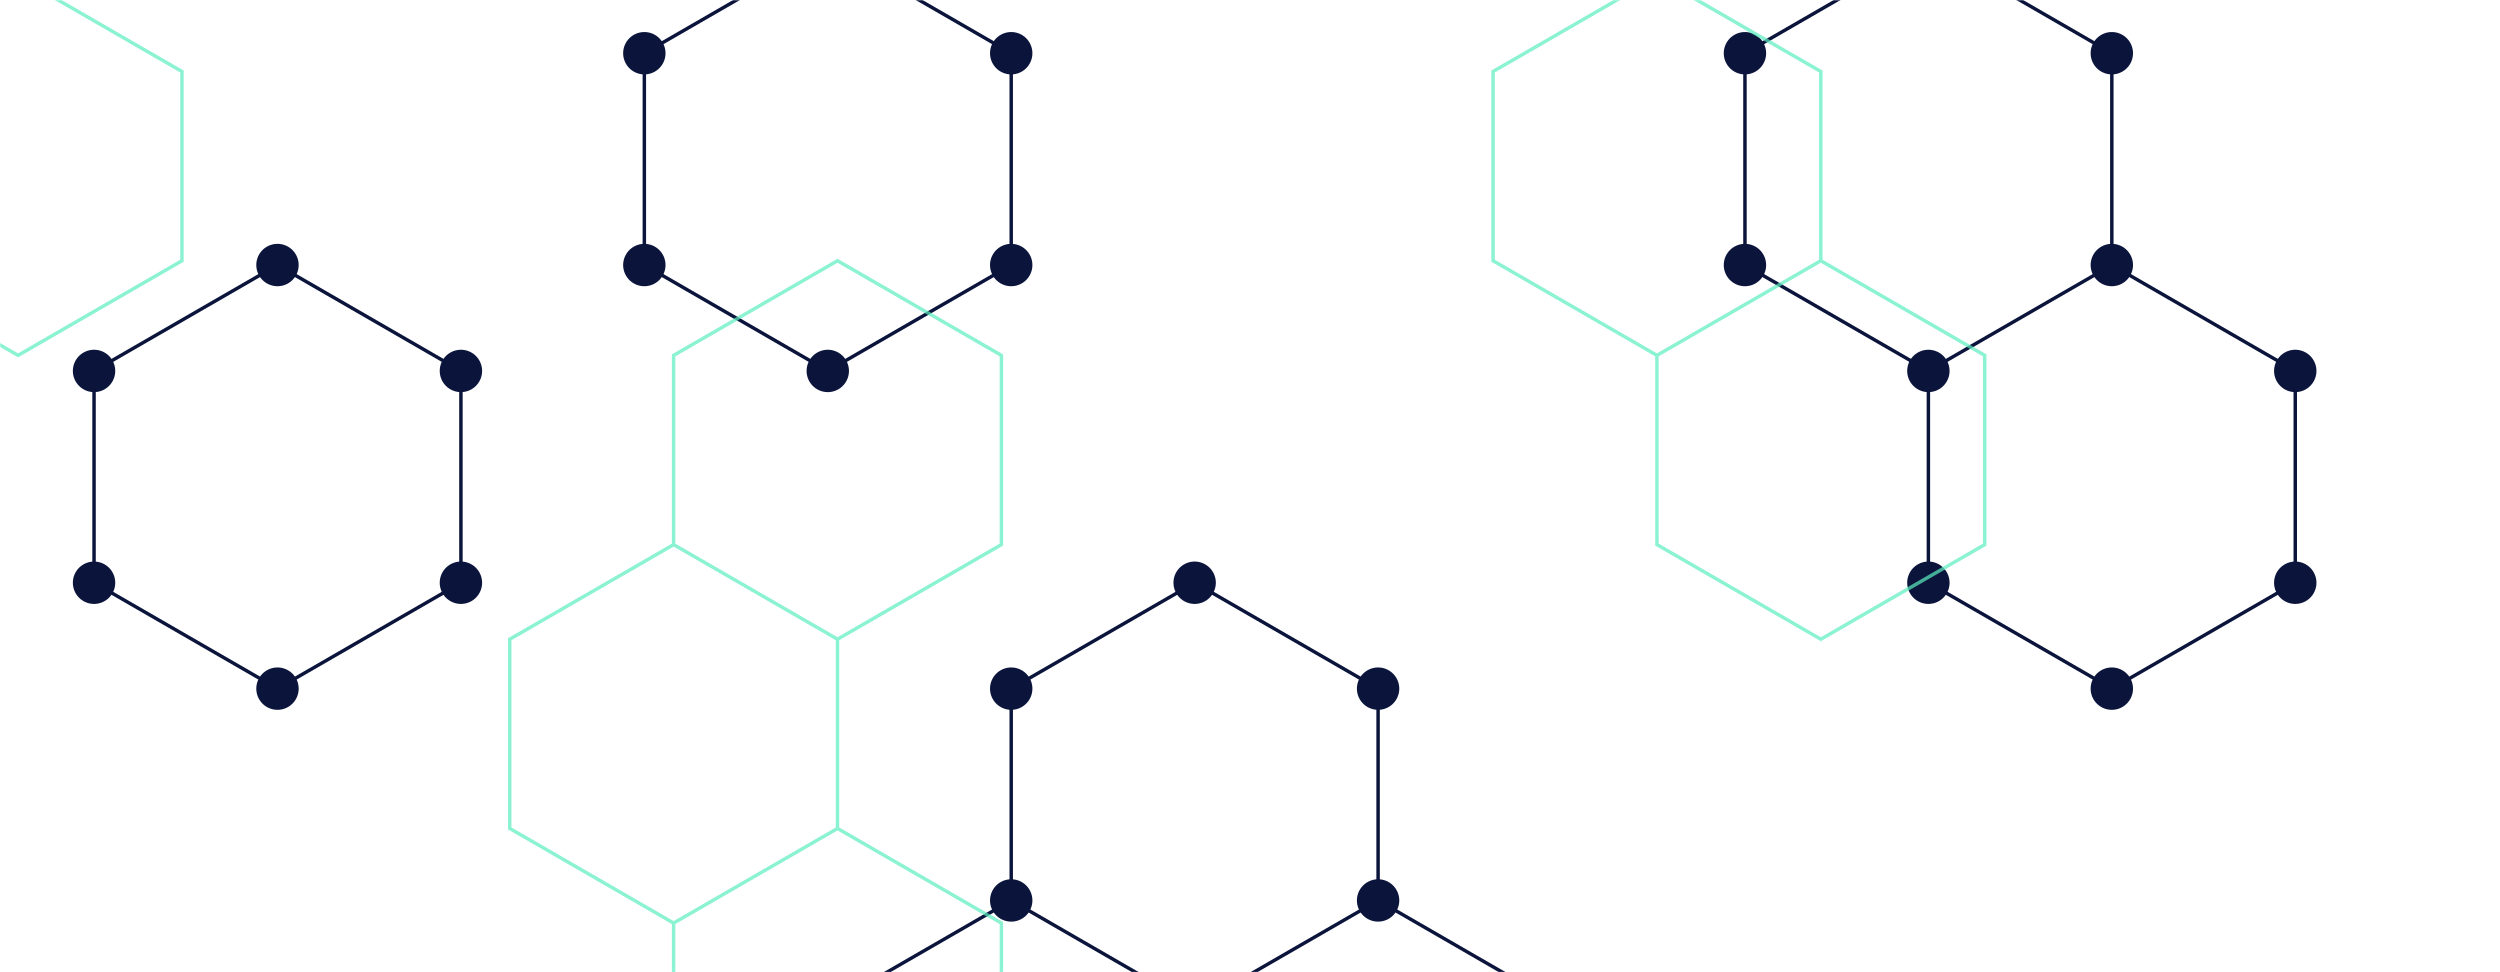 <svg xmlns="http://www.w3.org/2000/svg" version="1.1" xmlns:xlink="http://www.w3.org/1999/xlink" xmlns:svgjs="http://svgjs.com/svgjs" width="1440" height="560" preserveAspectRatio="none" viewBox="0 0 1440 560"><g mask="url(&quot;#SvgjsMask1002&quot;)" fill="none"><path d="M159.83 152.66L265.49 213.66L265.49 335.66L159.83 396.66L54.17 335.66L54.17 213.66zM476.8 -30.34L582.46 30.66L582.46 152.66L476.8 213.66L371.14 152.66L371.14 30.66zM582.46 518.66L688.12 579.66L688.12 701.66L582.46 762.66L476.8 701.66L476.8 579.66zM688.12 335.66L793.78 396.66L793.78 518.66L688.12 579.66L582.46 518.66L582.46 396.66zM793.78 518.66L899.43 579.66L899.43 701.66L793.78 762.66L688.12 701.66L688.12 579.66zM1110.75 -30.34L1216.41 30.66L1216.41 152.66L1110.75 213.66L1005.09 152.66L1005.09 30.66zM1216.41 152.66L1322.07 213.66L1322.07 335.66L1216.41 396.66L1110.75 335.66L1110.75 213.66z" stroke="rgba(11, 21, 60, 1)" stroke-width="2"></path><path d="M147.63 152.66 a12.2 12.2 0 1 0 24.4 0 a12.2 12.2 0 1 0 -24.4 0zM253.29 213.66 a12.2 12.2 0 1 0 24.4 0 a12.2 12.2 0 1 0 -24.4 0zM253.29 335.66 a12.2 12.2 0 1 0 24.4 0 a12.2 12.2 0 1 0 -24.4 0zM147.63 396.66 a12.2 12.2 0 1 0 24.4 0 a12.2 12.2 0 1 0 -24.4 0zM41.97 335.66 a12.2 12.2 0 1 0 24.4 0 a12.2 12.2 0 1 0 -24.4 0zM41.97 213.66 a12.2 12.2 0 1 0 24.4 0 a12.2 12.2 0 1 0 -24.4 0zM464.6 -30.34 a12.2 12.2 0 1 0 24.4 0 a12.2 12.2 0 1 0 -24.4 0zM570.26 30.66 a12.2 12.2 0 1 0 24.4 0 a12.2 12.2 0 1 0 -24.4 0zM570.26 152.66 a12.2 12.2 0 1 0 24.4 0 a12.2 12.2 0 1 0 -24.4 0zM464.6 213.66 a12.2 12.2 0 1 0 24.4 0 a12.2 12.2 0 1 0 -24.4 0zM358.94 152.66 a12.2 12.2 0 1 0 24.4 0 a12.2 12.2 0 1 0 -24.4 0zM358.94 30.66 a12.2 12.2 0 1 0 24.4 0 a12.2 12.2 0 1 0 -24.4 0zM570.26 518.66 a12.2 12.2 0 1 0 24.4 0 a12.2 12.2 0 1 0 -24.4 0zM675.92 579.66 a12.2 12.2 0 1 0 24.4 0 a12.2 12.2 0 1 0 -24.4 0zM675.92 701.66 a12.2 12.2 0 1 0 24.4 0 a12.2 12.2 0 1 0 -24.4 0zM570.26 762.66 a12.2 12.2 0 1 0 24.4 0 a12.2 12.2 0 1 0 -24.4 0zM464.6 701.66 a12.2 12.2 0 1 0 24.4 0 a12.2 12.2 0 1 0 -24.4 0zM464.6 579.66 a12.2 12.2 0 1 0 24.4 0 a12.2 12.2 0 1 0 -24.4 0zM675.92 335.66 a12.2 12.2 0 1 0 24.4 0 a12.2 12.2 0 1 0 -24.4 0zM781.58 396.66 a12.2 12.2 0 1 0 24.4 0 a12.2 12.2 0 1 0 -24.4 0zM781.58 518.66 a12.2 12.2 0 1 0 24.4 0 a12.2 12.2 0 1 0 -24.4 0zM570.26 396.66 a12.2 12.2 0 1 0 24.4 0 a12.2 12.2 0 1 0 -24.4 0zM887.23 579.66 a12.2 12.2 0 1 0 24.4 0 a12.2 12.2 0 1 0 -24.4 0zM887.23 701.66 a12.2 12.2 0 1 0 24.4 0 a12.2 12.2 0 1 0 -24.4 0zM781.58 762.66 a12.2 12.2 0 1 0 24.4 0 a12.2 12.2 0 1 0 -24.4 0zM1098.55 -30.34 a12.2 12.2 0 1 0 24.4 0 a12.2 12.2 0 1 0 -24.4 0zM1204.21 30.66 a12.2 12.2 0 1 0 24.4 0 a12.2 12.2 0 1 0 -24.4 0zM1204.21 152.66 a12.2 12.2 0 1 0 24.4 0 a12.2 12.2 0 1 0 -24.4 0zM1098.55 213.66 a12.2 12.2 0 1 0 24.4 0 a12.2 12.2 0 1 0 -24.4 0zM992.89 152.66 a12.2 12.2 0 1 0 24.4 0 a12.2 12.2 0 1 0 -24.4 0zM992.89 30.66 a12.2 12.2 0 1 0 24.4 0 a12.2 12.2 0 1 0 -24.4 0zM1309.87 213.66 a12.2 12.2 0 1 0 24.4 0 a12.2 12.2 0 1 0 -24.4 0zM1309.87 335.66 a12.2 12.2 0 1 0 24.4 0 a12.2 12.2 0 1 0 -24.4 0zM1204.21 396.66 a12.2 12.2 0 1 0 24.4 0 a12.2 12.2 0 1 0 -24.4 0zM1098.55 335.66 a12.2 12.2 0 1 0 24.4 0 a12.2 12.2 0 1 0 -24.4 0z" fill="rgba(11, 21, 60, 1)"></path><path d="M10.4 -13.31L104.8 41.19L104.8 150.19L10.4 204.69L-84 150.19L-84 41.19zM482.4 150.19L576.8 204.69L576.8 313.69L482.4 368.19L388 313.69L388 204.69zM388 313.69L482.4 368.19L482.4 477.19L388 531.69L293.6 477.19L293.6 368.19zM482.4 477.19L576.8 531.69L576.8 640.69L482.4 695.19L388 640.69L388 531.69zM954.39 -13.31L1048.79 41.19L1048.79 150.19L954.39 204.69L860 150.19L860 41.19zM1048.79 150.19L1143.19 204.69L1143.19 313.69L1048.79 368.19L954.39 313.69L954.39 204.69z" stroke="rgba(92, 236, 191, 0.71)" stroke-width="2"></path></g><defs><mask id="SvgjsMask1002"><rect width="1440" height="560" fill="#ffffff"></rect></mask></defs></svg>